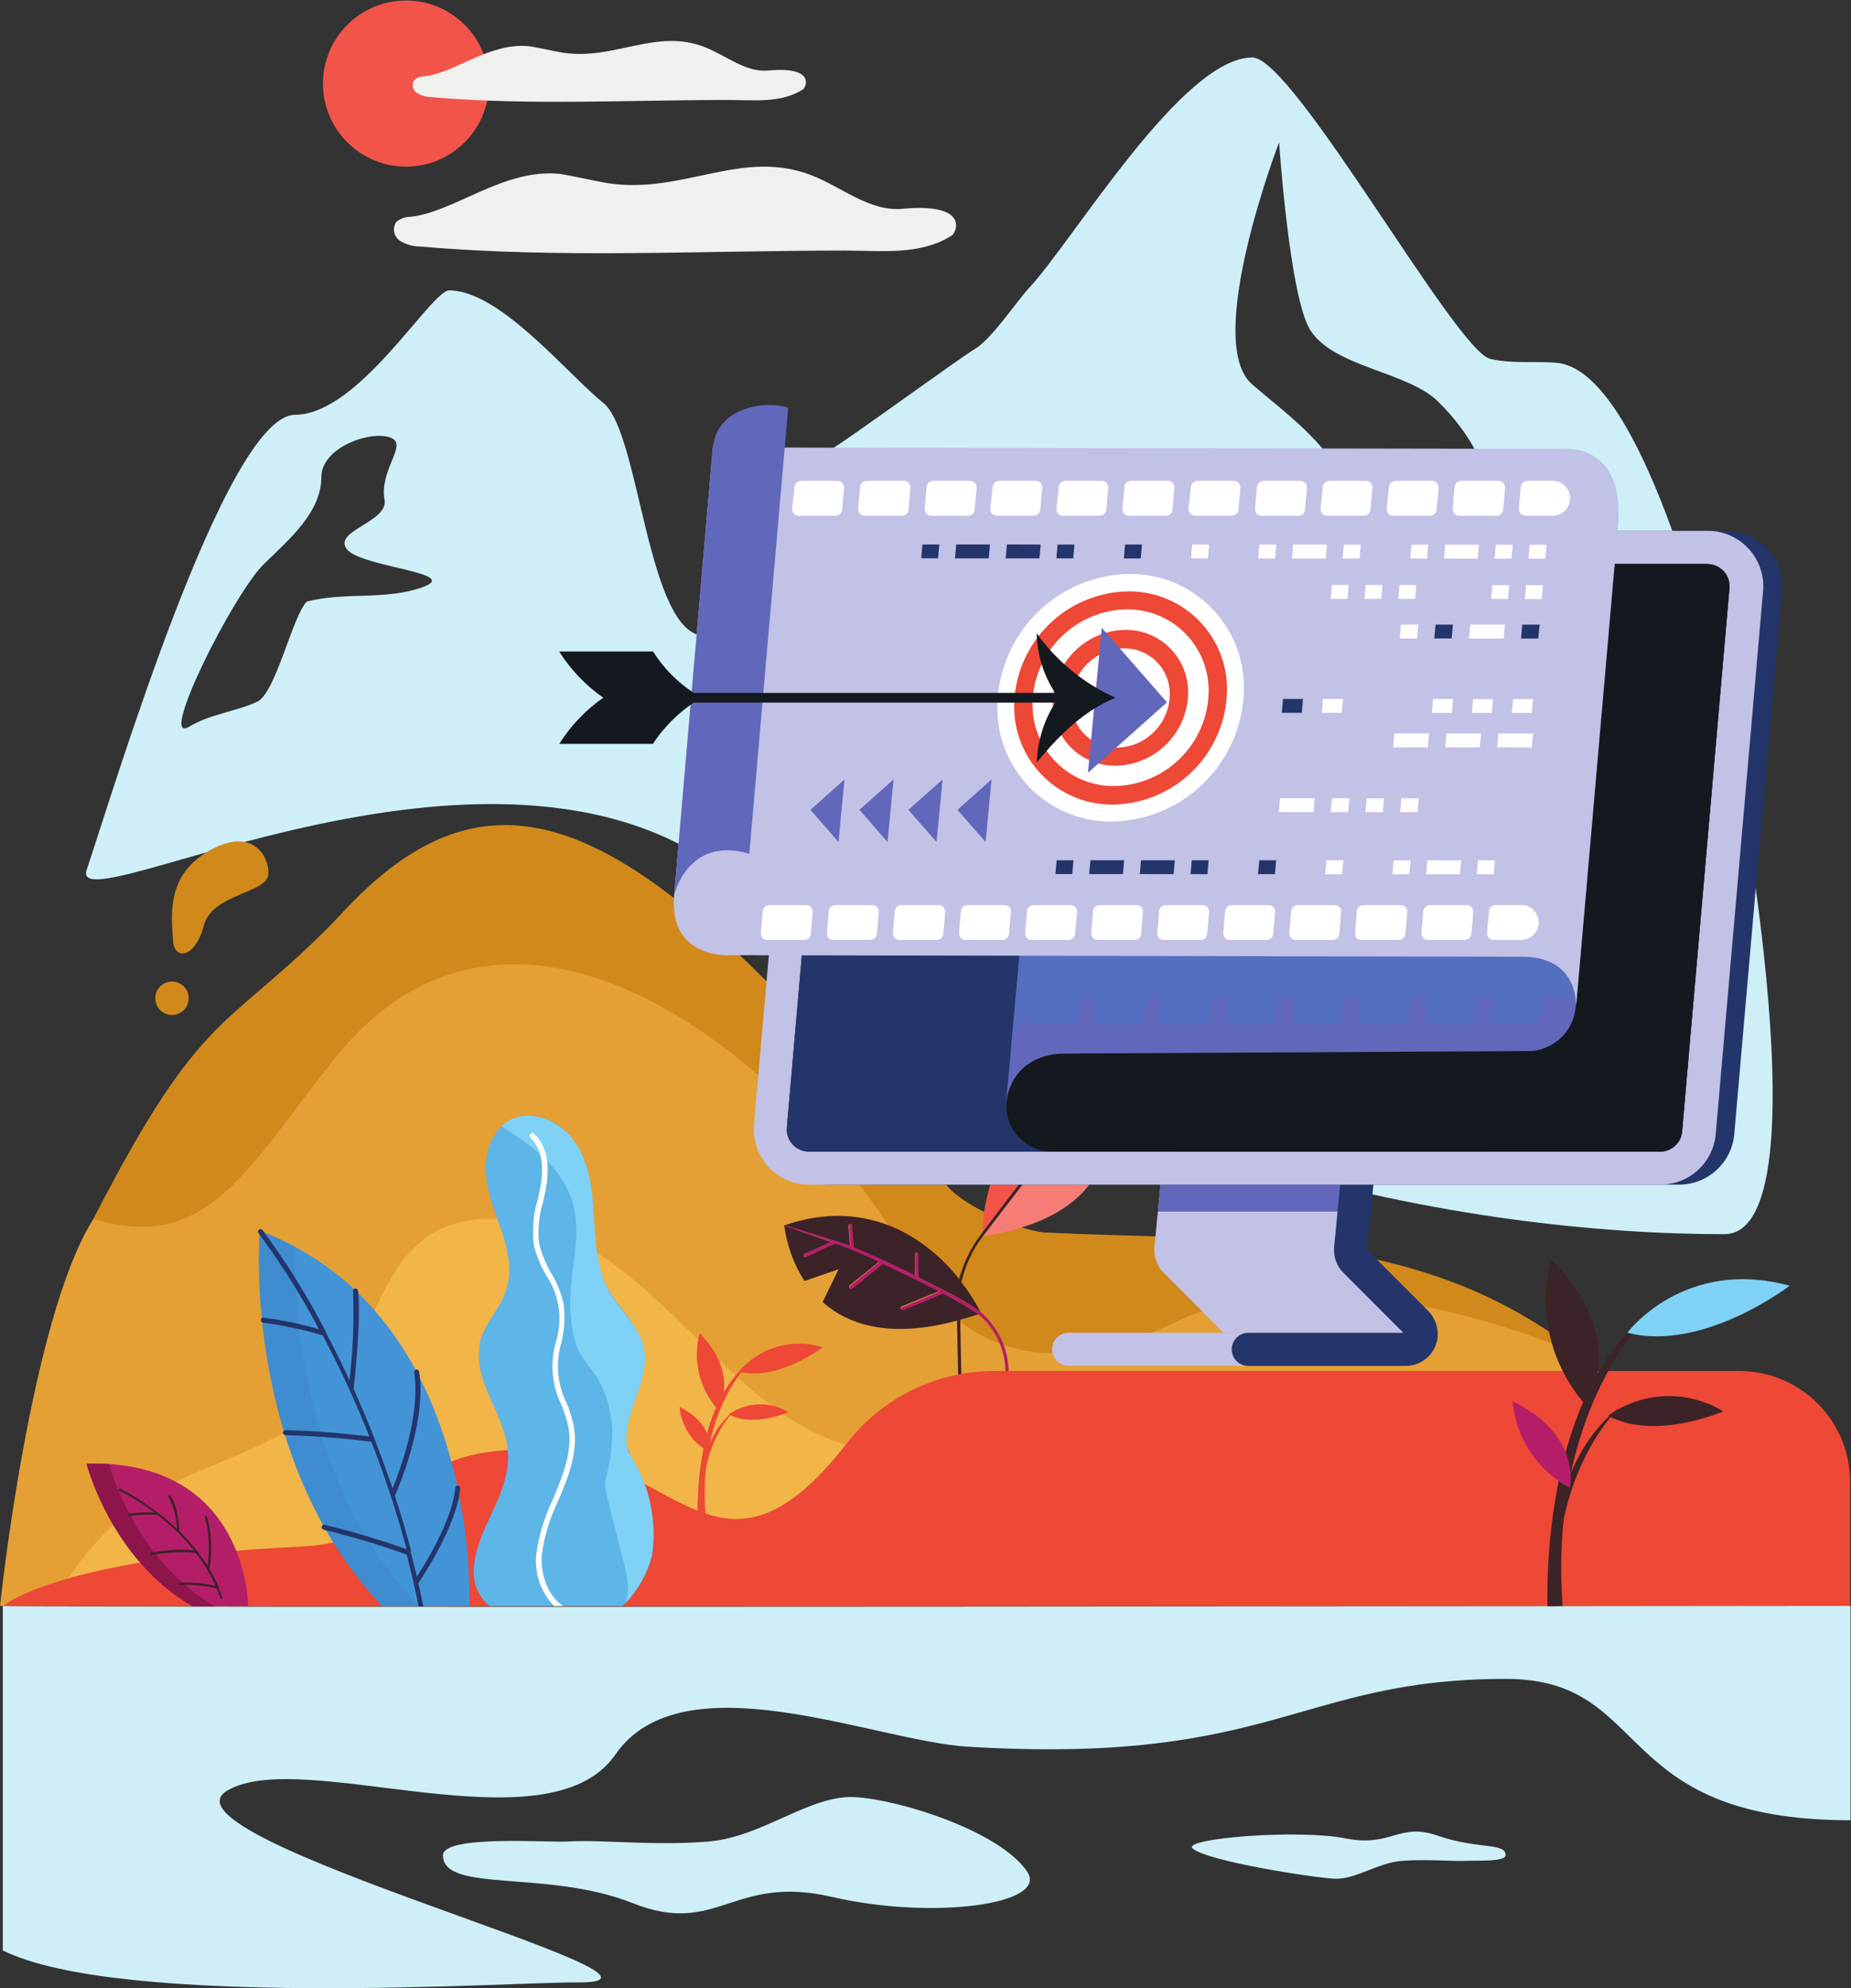 <?xml version="1.0" encoding="UTF-8" standalone="no"?>
<svg
   xmlns:dc="http://purl.org/dc/elements/1.1/"
   xmlns:cc="http://creativecommons.org/ns#"
   xmlns:rdf="http://www.w3.org/1999/02/22-rdf-syntax-ns#"
   xmlns:svg="http://www.w3.org/2000/svg"
   xmlns="http://www.w3.org/2000/svg"
   viewBox="0 0 267.187 286.88"
   height="286.88"
   width="267.187"
   xml:space="preserve"
   id="svg2"
   version="1.1"><rect x="0" y="0" width="267.187" height="286.88" fill="#333333" stroke="none"/><defs
     id="defs6" /><g
     transform="matrix(1.333,0,0,-1.333,0,286.88)"
     id="g10"><g
       transform="scale(0.1)"
       id="g12"><path
         id="path14"
         style="fill:#ceeff8;fill-opacity:1;fill-rule:nonzero;stroke:none"
         d="m 1570,1489.6 c -21.2,-20 -52.6,-11.59 -72.5,8.9 -34.6,35.7 -22.1,86.61 -41.4,130.7 -19.3,44.1 -65.2,76.8 -100,106.71 -54,46.09 29,262.2 29,262.2 0,0 11.3,-168.31 33.9,-203.51 25.7,-40 104.9,-44.69 137.9,-76.8 71.3,-69.59 83.1,-161.29 13.1,-228.2 z m -512.9,-4.49 c -44.4,9.29 -20,-20 -64.799,-23.41 -40,-3.4 -113.903,-15.59 -4.504,77.41 12.004,10 -30,18.5 -30,33.5 0,131.09 91.503,16.4 113.103,12.69 57.7,-10 110.9,-34.39 168.8,-43.6 70.3,-11.19 -130.4,-67.69 -182.6,-56.59 z m -599.104,31.59 c -40,-14.7 -84.695,-4.9 -125.793,-15.79 -15.504,-15.3 -33.605,-99.3 -53.902,-108.5 -24,-10.8 -51,-13.3 -73.5,-26.9 -34.801,-21.01 48.398,144.6 81,176.1 28.703,27.89 62.195,56.5 62.195,94.3 0,33.39 58.504,52.3 77.402,41.3 14.204,-8.3 -14.597,-35 -8.996,-66.01 4.399,-24.1 -56.004,-33.59 -40.906,-53.4 15.106,-19.79 125.106,-25.5 82.5,-41.1 z M 1685,1759.5 c -23.8,1.91 -48.3,-1.29 -71.4,4.2 -37.5,9.1 -212.9,326.21 -257.4,326.21 -76.3,0 -193.8,-198.11 -242.3,-250 -13.5,-14.61 -40,-54.61 -57.9,-65.31 -17.9,-10.69 -140.801,-100.59 -157.801,-110 -103.898,-60 -91.301,-200.79 -134.699,-200.79 -62.898,0 -70,219.49 -110,251.99 -40,32.5 -112.402,122 -167,122 -20,0 -97.398,-134.69 -167.398,-134.69 -75.602,-1.5 -198.606,-414.2 -225.2,-492.4 -22.102,-64.8 457.5,201.99 707.5,-16.8 344.798,-302 792.698,-377.711 1065.798,-377.711 113.6,0 9.1,543.301 -5,594.101 -21.6,77.6 -90.6,342.6 -177.2,349.2" /><path
         id="path16"
         style="fill:#e4a034;fill-opacity:1;fill-rule:nonzero;stroke:none"
         d="m 1677.7,710.398 c -165.7,109.114 -354,97.204 -545.1,107.411 -27.3,1.492 -54.6,3.492 -81.9,6.601 -199.001,188.3 -447.704,577.2 -686.399,332.69 C 244.902,1023.8 201.602,990.898 101.199,832.809 32.797,725.102 0,413.699 0,413.699 h 1885.4 c 0,0 -88.8,177.012 -135.7,233.102 -20.97,24.398 -45.2,45.808 -72,63.597" /><path
         id="path18"
         style="fill:#f1b548;fill-opacity:1;fill-rule:nonzero;stroke:none"
         d="m 1756.4,499.41 c -21.6,10.59 -42.6,20 -60,26.301 -133.96,51.238 -271.53,45.769 -411.03,40.301 -98.14,-3.864 -197.22,-7.711 -296.671,8.187 -19.754,2.551 -39.347,6.18 -58.699,10.903 C 782.098,613 699.301,832.809 530.801,832.809 c -137.403,0 -116.602,-166.008 -203.903,-220 -110,-68.11 -180,-46.61 -272.699,-199.008 H 1885.4 c 0,0 -28.9,23.508 -66.7,50 -19.86,13.39 -40.68,25.289 -62.3,35.609" /><path
         id="path20"
         style="fill:#d1891b;fill-opacity:1;fill-rule:nonzero;stroke:none"
         d="M 1025.8,868.398 C 702.5,1264.01 543.301,1357 364.301,1157.1 244.902,1034.91 220,1064.4 101.199,832.809 c 125.5,-38.797 169,59.5 258.602,170.001 189,244.29 491.898,20 631.097,-223.798 20.002,-33.301 92.902,-149.41 285.802,-56.301 130.6,63 329.3,8.187 433.3,-37 -165.4,135.988 -381.6,123.488 -576.5,132 -27.9,1.801 -89.2,28 -107.7,50.687" /><path
         id="path22"
         style="fill:#d1891b;fill-opacity:1;fill-rule:nonzero;stroke:none"
         d="m 224.801,1230.3 c -45.403,-27 -39,-70.5 -37.399,-96.29 1.399,-22.31 24.496,-18.5 33.297,16.3 8.805,34.8 70,34.6 70,56.59 0,22.01 -20.699,50.31 -65.898,23.4" /><path
         id="path24"
         style="fill:#d1891b;fill-opacity:1;fill-rule:nonzero;stroke:none"
         d="m 178.301,1087.81 c -8.985,-4.39 -12.703,-15.23 -8.321,-24.21 4.391,-8.99 15.231,-12.71 24.208,-8.32 8.988,4.39 12.707,15.23 8.324,24.21 l -0.012,0.02 c -4.395,8.96 -15.227,12.68 -24.199,8.3" /><path
         id="path26"
         style="fill:#f57d76;fill-opacity:1;fill-rule:nonzero;stroke:none"
         d="m 1068.7,819.41 -4.1,-5.398 c 82,12.789 115.9,46.789 128.5,80 l -46.1,-3.91 52,30 c 1.64,18.488 -0.71,37.109 -6.9,54.597 -54.2,-40.597 -117.8,-148 -123.4,-155.289" /><path
         id="path28"
         style="fill:#3b2327;fill-opacity:1;fill-rule:nonzero;stroke:none"
         d="m 1036.4,722.809 c 0,-12.411 0.7,-32.411 1.3,-65.098 h 3.4 c 0,0 -0.8,40.988 -1.3,65.988 l -3.4,-0.89" /><path
         id="path30"
         style="fill:#f2544a;fill-opacity:1;fill-rule:nonzero;stroke:none"
         d="m 1063.8,818 c 0.9,1.102 108,136.512 128.3,156.91 C 1074.3,956.699 1064.1,841.602 1063.8,818" /><path
         id="path32"
         style="fill:#3b2327;fill-opacity:1;fill-rule:nonzero;stroke:none"
         d="m 1063.8,818 c -11.8,-14.949 -20.37,-32.18 -25.2,-50.59 0.9,-1 1.7,-2.101 2.5,-3.109 4.13,18.168 12.15,35.23 23.5,50 1.3,1.808 116.1,151.097 115.9,151.008 C 1167.4,955.711 1064.7,819.102 1063.8,818" /><path
         id="path34"
         style="fill:#3b2327;fill-opacity:1;fill-rule:nonzero;stroke:none"
         d="m 1038.6,767.809 c -31.4,39.293 -95.702,90.589 -190.002,57.691 3.101,-0.988 66.5,-20 71.898,-22.289 l -1.695,22.398 1.387,1.789 0.21,0.012 c 0.907,0.051 1.696,-0.609 1.805,-1.512 l 1.899,-24.199 c 10,-4.199 20,-8.699 31.195,-13.59 l 1.203,-0.609 8.004,-3.699 c 8.797,-4.102 17.598,-8.301 26.297,-12.602 v 23.5 c 0.004,0.949 0.765,1.699 1.711,1.699 0.929,-0.007 1.683,-0.757 1.687,-1.699 v -25.097 c 10.001,-5 20.001,-10 30.001,-15.293 l 2.9,-1.5 c 12.17,-5.977 23.81,-12.969 34.8,-20.899 -5.98,11.399 -12.97,22.238 -20.9,32.399 l -2.4,3.5" /><path
         id="path36"
         style="fill:#3b2327;fill-opacity:1;fill-rule:nonzero;stroke:none"
         d="m 977.402,734.512 h -0.703 l -1.601,0.988 c -0.289,0.91 0.136,1.898 1,2.309 l 40.802,16.793 c -17.396,9.007 -58.599,28.609 -61.201,30 l -33.695,-27.293 h -1.106 l -1.296,0.589 v 2.411 l 32.5,26.293 c -10,4.699 -20,9.007 -30,13.097 -6.004,2.5 -12.004,4.813 -17.801,6.903 l -31.504,-15 h -0.695 c -0.926,-0.172 -1.813,0.429 -1.989,1.359 l 1.188,1.949 L 900,807.602 849.199,825.5 c 2.852,-21.352 10.321,-41.82 21.899,-60 l 37.004,12.711 -17.301,-35.5 c 27.398,-24.313 72.301,-40 145.799,-20 l 3.4,0.898 c 6.3,1.789 12.9,3.801 20,6.09 -12.45,8.231 -25.33,15.77 -38.6,22.61 l -43.998,-17.797" /><path
         id="path38"
         style="fill:#b41e69;fill-opacity:1;fill-rule:nonzero;stroke:none"
         d="m 1062.3,731.602 c -10.99,7.929 -22.63,14.929 -34.8,20.898 l -2.9,1.512 c -10,5.187 -20,10 -29.998,15.289 v 25.109 c -0.008,0.93 -0.77,1.692 -1.711,1.692 -0.934,0 -1.684,-0.762 -1.692,-1.692 v -22.808 c -8.699,4.296 -17.5,8.5 -26.297,12.597 l -8.004,3.699 -1.199,0.614 c -10.898,4.886 -21.097,9.386 -31.195,13.59 l -1.906,24.199 c -0.102,0.898 -0.895,1.558 -1.797,1.508 l -1.613,-1.598 0.011,-0.199 1.699,-22.403 C 915.496,805.801 849.301,826.801 849,825.898 848.699,825 885.398,813.109 899.801,808 l -28.5,-13.191 -1.145,-2.118 1.946,-1.179 h 0.695 l 31.601,14.597 c 5.801,-2.097 11.801,-4.41 17.805,-6.91 10,-4.097 20,-8.398 30,-13.09 L 920,759.602 v -2.403 l 1.301,-0.597 h 1.101 l 33.696,27.308 c 2.601,-1.199 43.804,-20.801 61.202,-30 l -40.8,-16.808 c -0.863,-0.403 -1.289,-1.383 -1.004,-2.293 l 1.606,-1.008 h 0.695 l 43.403,17.898 c 13.26,-6.82 26.15,-14.367 38.6,-22.597 3.71,-2.93 7.06,-6.293 10,-10 13.18,-15.852 19.93,-36.102 18.9,-56.692 v -5.609 h 3.5 v 5.609 c 0.98,21.481 -6.16,42.531 -20,59 -2.87,3.781 -6.2,7.211 -9.9,10.192" /><path
         id="path40"
         style="fill:#ee4836;fill-opacity:1;fill-rule:nonzero;stroke:none"
         d="m 1883.8,668.109 h -807 c -62.6,-0.05 -121.659,-29.019 -159.999,-78.507 -140,-180 -189.301,-6.391 -343.403,-6.391 C 405.098,583.211 464.902,484.699 325.297,478 61.898,465.398 3.398,413.699 3.398,413.699 H 2003.4 v 134.813 c -0.22,65.957 -53.63,119.367 -119.6,119.597" /><path
         id="path42"
         style="fill:#c2c1e6;fill-opacity:1;fill-rule:nonzero;stroke:none"
         d="m 1139.3,691.602 c 0,-9.883 8.01,-17.903 17.9,-17.903 H 1360 v 35.813 h -202.8 c -9.89,0 -17.9,-8.024 -17.9,-17.91" /><path
         id="path44"
         style="fill:#c2c1e6;fill-opacity:1;fill-rule:nonzero;stroke:none"
         d="m 1461,870.398 h -204.3 l -6.6,-68.089 c -0.96,-10.321 2.7,-20.547 10,-27.899 l 64.9,-65 h 198.1 l -64.7,77.899 2.6,83.089" /><path
         id="path46"
         style="fill:#6168bb;fill-opacity:1;fill-rule:nonzero;stroke:none"
         d="m 1253.8,840.609 h 206.3 l 0.9,29.789 h -204.3 l -2.9,-29.789" /><path
         id="path48"
         style="fill:#24356c;fill-opacity:1;fill-rule:nonzero;stroke:none"
         d="m 1480,799.699 7.3,70.699 h -36 l -6.6,-68.089 c -0.96,-10.321 2.7,-20.547 10,-27.899 l 65,-65 h -168 c -9.88,0 -17.9,-8.019 -17.9,-17.898 0,-9.903 8.02,-17.903 17.9,-17.903 h 170.6 c 16.46,0.032 30.64,11.59 34,27.692 2.17,11.949 -1.77,24.168 -10.5,32.609 l -65.8,65.789" /><path
         id="path50"
         style="fill:#24356c;fill-opacity:1;fill-rule:nonzero;stroke:none"
         d="M 1869.4,1577.5 H 947.797 c -31.172,0.13 -57.246,-23.64 -60,-54.7 L 836.5,934.809 c -2.762,-33.028 21.77,-62.028 54.789,-64.797 1.734,-0.141 3.473,-0.211 5.211,-0.203 H 1818 c 31.14,-0.129 57.2,23.582 60,54.601 l 51.4,588 c 2.82,33.01 -21.67,62.06 -54.68,64.88 -1.77,0.15 -3.55,0.22 -5.32,0.21" /><path
         id="path52"
         style="fill:#c2c1e6;fill-opacity:1;fill-rule:nonzero;stroke:none"
         d="M 1848.8,1577.5 H 927.301 c -28.629,-0.14 -53.16,-20.49 -58.602,-48.59 0,-2.01 -52.297,-594.101 -52.297,-594.101 -2.765,-33.028 21.766,-62.028 54.789,-64.797 1.735,-0.141 3.473,-0.211 5.211,-0.203 H 1797.9 c 31.13,-0.129 57.2,23.582 60,54.601 l 51.3,588 c 2.82,33.01 -21.66,62.06 -54.68,64.88 -1.9,0.16 -3.81,0.23 -5.72,0.21" /><path
         id="path54"
         style="fill:#64206f;fill-opacity:1;fill-rule:nonzero;stroke:none"
         d="M 1848.9,1541.61 H 927.301 c -12.477,0.09 -22.906,-9.47 -23.903,-21.9 L 900,1485 852.102,931.602 c -0.649,-6.731 1.609,-13.422 6.199,-18.391 4.594,-4.891 10.996,-7.672 17.699,-7.711 h 921.6 c 12.48,-0.09 22.91,9.469 23.9,21.91 l 48.5,557.59 2.7,30 c 1.16,13.21 -8.61,24.85 -21.81,26.02 l -2.19,0.09 0.2,0.5" /><path
         id="path56"
         style="fill:#24356c;fill-opacity:1;fill-rule:nonzero;stroke:none"
         d="M 1848.8,1541.61 H 927.301 c -12.477,0.09 -22.906,-9.47 -23.903,-21.9 L 852.004,931.602 c -1.051,-13.321 8.894,-24.981 22.219,-26.02 L 876,905.5 h 921.6 c 12.46,-0.039 22.86,9.488 23.9,21.91 l 51.3,587.99 c 1.16,13.21 -8.6,24.85 -21.8,26.01 l -2.2,0.1 v 0.1" /><path
         id="path58"
         style="fill:#141920;fill-opacity:1;fill-rule:nonzero;stroke:none"
         d="M 1848.8,1541.61 H 1275.1 V 905.609 h 522.5 c 12.46,-0.05 22.86,9.481 23.9,21.891 l 51.3,588.01 c 1.16,13.2 -8.6,24.85 -21.8,26 l -2.2,0.1" /><path
         id="path60"
         style="fill:#141920;fill-opacity:1;fill-rule:nonzero;stroke:none"
         d="m 1090,959.199 c -2.43,-27.058 17.54,-50.961 44.6,-53.398 1.46,-0.129 2.93,-0.192 4.4,-0.192 h 471 l 10,115.191 h -525 l -5,-61.601" /><path
         id="path62"
         style="fill:#6168bb;fill-opacity:1;fill-rule:nonzero;stroke:none"
         d="m 1202,1578.7 c -41,-0.9 -58.5,-21.2 -62.9,-72.29 l -50,-551.898 c 3.4,39.289 31.3,57.088 63.8,57.188 l 502.4,2.71 c 7.62,0.01 15.12,1.82 21.9,5.29 16.2,7.86 27.16,23.58 28.9,41.5 l 45.2,517.3 h -26.8 l -522.5,0.2" /><path
         id="path64"
         style="fill:#546fbf;fill-opacity:1;fill-rule:nonzero;stroke:none"
         d="m 1162.7,1081.11 h -40 c -3.7,0.11 -6.83,-2.71 -7.1,-6.4 l -2.6,-23.11 c -0.33,-3.9 2.57,-7.34 6.47,-7.67 l 0.53,-0.02 h 40 c 3.7,-0.12 6.84,2.7 7.1,6.4 0.66,7.99 1.37,15.89 2.1,23.7 0.06,3.71 -2.79,6.83 -6.5,7.1" /><path
         id="path66"
         style="fill:#546fbf;fill-opacity:1;fill-rule:nonzero;stroke:none"
         d="m 1234.2,1081.11 h -40 c -3.68,0.06 -6.79,-2.74 -7.1,-6.4 l -2,-23.6 c -0.38,-3.85 2.42,-7.29 6.27,-7.67 l 0.73,-0.04 h 40 c 3.7,-0.12 6.84,2.72 7.1,6.41 0.73,8 1.43,15.9 2.1,23.69 0.33,3.86 -2.52,7.25 -6.37,7.58 l -0.73,0.03" /><path
         id="path68"
         style="fill:#546fbf;fill-opacity:1;fill-rule:nonzero;stroke:none"
         d="m 1305.8,1081.11 h -40.5 c -3.7,0.11 -6.83,-2.71 -7.1,-6.4 l -2.1,-23.6 c -0.33,-3.91 2.57,-7.35 6.48,-7.68 l 0.52,-0.03 h 40.5 c 3.69,-0.06 6.78,2.74 7.1,6.41 0.7,8 1.4,15.9 2,23.69 0.39,3.8 -2.38,7.18 -6.17,7.57 l -0.73,0.04" /><path
         id="path70"
         style="fill:#546fbf;fill-opacity:1;fill-rule:nonzero;stroke:none"
         d="m 1377.3,1081.11 h -40 c -3.7,0.11 -6.83,-2.71 -7.1,-6.4 l -2,-23.6 c -0.39,-3.85 2.42,-7.29 6.26,-7.67 l 0.64,-0.04 h 40 c 3.7,-0.12 6.83,2.72 7.1,6.41 0.67,8 1.36,15.9 2.1,23.69 0.33,3.86 -2.52,7.25 -6.37,7.58 l -0.63,0.03" /><path
         id="path72"
         style="fill:#546fbf;fill-opacity:1;fill-rule:nonzero;stroke:none"
         d="m 1448.8,1081.11 h -40 c -3.66,0.01 -6.74,-2.76 -7.1,-6.4 l -2,-23.6 c -0.33,-3.91 2.57,-7.35 6.47,-7.68 l 0.53,-0.03 h 40 c 3.66,-0.06 6.74,2.76 7,6.41 0.67,8 1.37,15.9 2.1,23.69 0.33,3.86 -2.52,7.25 -6.38,7.58 l -0.62,0.03" /><path
         id="path74"
         style="fill:#546fbf;fill-opacity:1;fill-rule:nonzero;stroke:none"
         d="m 1520,1081.11 h -40 c -3.7,0.11 -6.84,-2.71 -7.1,-6.4 l -2.1,-23.6 c -0.33,-3.91 2.57,-7.35 6.48,-7.68 l 0.52,-0.03 h 40 c 3.7,-0.12 6.83,2.72 7.1,6.41 0.7,8 1.4,15.9 2,23.69 0.39,3.8 -2.37,7.18 -6.17,7.57 l -0.73,0.04" /><path
         id="path76"
         style="fill:#546fbf;fill-opacity:1;fill-rule:nonzero;stroke:none"
         d="m 1591.9,1081.11 h -40.5 c -3.7,0.11 -6.83,-2.71 -7.1,-6.4 l -2,-23.6 c -0.39,-3.85 2.42,-7.29 6.26,-7.67 l 0.64,-0.04 h 40.5 c 3.7,-0.12 6.83,2.72 7.1,6.41 0.67,8 1.36,15.9 2.1,23.69 0.33,3.86 -2.52,7.25 -6.37,7.58 l -0.63,0.03" /><path
         id="path78"
         style="fill:#546fbf;fill-opacity:1;fill-rule:nonzero;stroke:none"
         d="M 1650.9,1081.6 H 1623 c -3.7,0.12 -6.84,-2.7 -7.1,-6.4 l -2.1,-23.6 c -0.33,-3.9 2.57,-7.34 6.47,-7.67 l 0.53,-0.02 h 30 c 9.78,-0.1 17.96,7.36 18.8,17.1 1.16,10.15 -6.12,19.32 -16.28,20.48 l -2.42,0.11" /><path
         id="path80"
         style="fill:#546fbf;fill-opacity:1;fill-rule:nonzero;stroke:none"
         d="m 1107.1,1151.61 v 0 l -7.1,-78.4 -5.3,-59.3 c 3.4,39.2 31.3,57.09 63.8,57.2 l 548.8,2.1 11.9,132.59 H 1112 l -4.9,-54.19" /><path
         id="path82"
         style="fill:#c2c1e6;fill-opacity:1;fill-rule:nonzero;stroke:none"
         d="M 1695.4,1666.2 771.898,1667.8 730,1183.3 c -6.301,-71.79 63.598,-65.09 63.598,-65.09 l 854.402,-1.7 c 59.1,0 59,-47.61 58.6,-55.21 0,0 34.4,393.9 45.5,521.4 7.9,88.91 -56.7,83.5 -56.7,83.5" /><path
         id="path84"
         style="fill:#ffffff;fill-opacity:1;fill-rule:nonzero;stroke:none"
         d="m 873.102,1172.41 h -40 c -3.664,0.02 -6.739,-2.76 -7.102,-6.41 l -2.098,-23.59 c -0.332,-3.91 2.563,-7.35 6.473,-7.68 l 0.523,-0.02 h 40 c 3.704,-0.02 6.79,2.81 7.098,6.49 0.703,7.9 1.402,15.9 2.004,23.71 0.332,3.79 -2.477,7.14 -6.273,7.47 l -0.625,0.03" /><path
         id="path86"
         style="fill:#ffffff;fill-opacity:1;fill-rule:nonzero;stroke:none"
         d="m 944.602,1172.41 h -40 c -3.664,0.02 -6.743,-2.76 -7.102,-6.41 l -2.004,-23.59 c -0.437,-3.79 2.274,-7.22 6.059,-7.66 l 0.847,-0.04 h 40 c 3.696,-0.02 6.786,2.81 7.102,6.49 l 2.098,23.71 c 0.273,3.85 -2.625,7.2 -6.485,7.48 l -0.515,0.02" /><path
         id="path88"
         style="fill:#ffffff;fill-opacity:1;fill-rule:nonzero;stroke:none"
         d="m 1016.1,1172.41 h -40.002 c -3.66,0.02 -6.739,-2.76 -7.098,-6.41 l -2.102,-23.59 c -0.382,-3.85 2.418,-7.28 6.266,-7.67 l 0.738,-0.03 h 40.498 c 3.68,0.03 6.74,2.83 7.1,6.49 0.6,7.9 1.3,15.9 2,23.71 0.34,3.79 -2.46,7.14 -6.25,7.48 l -1.15,0.02" /><path
         id="path90"
         style="fill:#ffffff;fill-opacity:1;fill-rule:nonzero;stroke:none"
         d="m 1087.7,1172.41 h -40 c -3.67,0.02 -6.74,-2.76 -7.1,-6.41 l -2.1,-23.59 c -0.34,-3.91 2.56,-7.35 6.47,-7.68 l 0.53,-0.02 h 40 c 3.7,-0.02 6.79,2.81 7.1,6.49 l 2.1,23.71 c 0.28,3.85 -2.63,7.2 -6.48,7.48 l -0.52,0.02" /><path
         id="path92"
         style="fill:#ffffff;fill-opacity:1;fill-rule:nonzero;stroke:none"
         d="m 1159.2,1172.41 h -40 c -3.64,-0.03 -6.69,-2.78 -7.1,-6.41 l -2,-23.59 c -0.38,-3.85 2.42,-7.28 6.27,-7.67 l 0.73,-0.03 h 40 c 3.7,-0.02 6.79,2.81 7.1,6.49 0.7,7.9 1.4,15.9 2.1,23.71 0.27,3.85 -2.63,7.2 -6.49,7.48 l -0.61,0.02" /><path
         id="path94"
         style="fill:#ffffff;fill-opacity:1;fill-rule:nonzero;stroke:none"
         d="m 1230.8,1172.41 h -40 c -3.66,0.02 -6.74,-2.76 -7.1,-6.41 l -2.1,-23.59 c -0.33,-3.91 2.57,-7.35 6.48,-7.68 l 0.52,-0.02 h 40 c 3.68,0.03 6.74,2.83 7.1,6.49 0.7,7.9 1.4,15.9 2,23.71 0.33,3.79 -2.48,7.14 -6.27,7.47 l -0.63,0.03" /><path
         id="path96"
         style="fill:#ffffff;fill-opacity:1;fill-rule:nonzero;stroke:none"
         d="m 1302.3,1172.41 h -40 c -3.67,0.02 -6.74,-2.76 -7.1,-6.41 l -2,-23.59 c -0.45,-3.79 2.27,-7.22 6.06,-7.66 l 0.84,-0.04 h 40 c 3.7,-0.02 6.78,2.81 7.1,6.49 l 2.1,23.71 c 0.28,3.85 -2.63,7.2 -6.48,7.48 l -0.52,0.02" /><path
         id="path98"
         style="fill:#ffffff;fill-opacity:1;fill-rule:nonzero;stroke:none"
         d="m 1373.8,1172.41 h -40 c -3.64,-0.03 -6.69,-2.78 -7.1,-6.41 l -2,-23.59 c -0.38,-3.85 2.42,-7.28 6.27,-7.67 l 0.73,-0.03 h 40 c 3.66,0.03 6.69,2.85 7,6.49 0.7,7.9 1.4,15.9 2.1,23.71 0.27,3.85 -2.63,7.2 -6.48,7.48 l -0.52,0.02" /><path
         id="path100"
         style="fill:#ffffff;fill-opacity:1;fill-rule:nonzero;stroke:none"
         d="m 1445.4,1172.41 h -40 c -3.66,0.02 -6.74,-2.76 -7.1,-6.41 l -2.1,-23.59 c -0.33,-3.91 2.57,-7.35 6.48,-7.68 l 0.52,-0.02 h 40 c 3.69,-0.02 6.79,2.81 7.1,6.49 0.7,7.9 1.4,15.9 2,23.71 0.33,3.79 -2.48,7.14 -6.27,7.47 l -0.63,0.03" /><path
         id="path102"
         style="fill:#ffffff;fill-opacity:1;fill-rule:nonzero;stroke:none"
         d="m 1516.9,1172.41 h -40.5 c -3.67,0.02 -6.74,-2.76 -7.1,-6.41 l -2,-23.59 c -0.44,-3.79 2.27,-7.22 6.05,-7.66 l 0.85,-0.04 h 40.5 c 3.7,-0.02 6.78,2.81 7.1,6.49 0.7,7.9 1.4,15.9 2.1,23.71 0.28,3.85 -2.63,7.2 -6.48,7.48 l -0.52,0.02" /><path
         id="path104"
         style="fill:#ffffff;fill-opacity:1;fill-rule:nonzero;stroke:none"
         d="m 1588.4,1172.41 h -40 c -3.66,0.02 -6.74,-2.76 -7.1,-6.41 l -2.1,-23.59 c -0.39,-3.85 2.42,-7.28 6.27,-7.67 l 0.73,-0.03 h 40 c 3.68,0.03 6.74,2.83 7.1,6.49 0.7,7.9 1.3,15.9 2,23.71 0.33,3.79 -2.48,7.14 -6.28,7.47 l -0.62,0.03" /><path
         id="path106"
         style="fill:#ffffff;fill-opacity:1;fill-rule:nonzero;stroke:none"
         d="m 1647.4,1172.5 h -27.9 c -3.66,0.02 -6.74,-2.75 -7.1,-6.39 l -2.1,-23.61 c -0.33,-3.9 2.57,-7.34 6.48,-7.67 l 0.52,-0.03 h 30 c 9.75,-0.04 17.91,7.39 18.8,17.1 1.05,10.28 -6.43,19.46 -16.71,20.51 l -1.99,0.09" /><path
         id="path108"
         style="fill:#ffffff;fill-opacity:1;fill-rule:nonzero;stroke:none"
         d="m 1706.2,1061.6 v -1.39 c 0,0 -0.1,0.19 0,1.39" /><path
         id="path110"
         style="fill:#6168bb;fill-opacity:1;fill-rule:nonzero;stroke:none"
         d="M 771.699,1666.11 730,1183.11 c 0,0 14.504,64.69 81.402,44.79 l 42.098,482.5 c -12.5,6.9 -77.199,7.71 -81.801,-44.29" /><path
         id="path112"
         style="fill:#6168bb;fill-opacity:1;fill-rule:nonzero;stroke:none"
         d="m 1067.3,1240.71 6.4,67.7 -36.9,-32.9 z" /><path
         id="path114"
         style="fill:#6168bb;fill-opacity:1;fill-rule:nonzero;stroke:none"
         d="m 1014.2,1240.71 6.5,67.7 -37.001,-32.9 z" /><path
         id="path116"
         style="fill:#6168bb;fill-opacity:1;fill-rule:nonzero;stroke:none"
         d="m 961.098,1240.71 6.5,67.7 -36.899,-32.9 z" /><path
         id="path118"
         style="fill:#6168bb;fill-opacity:1;fill-rule:nonzero;stroke:none"
         d="m 907.996,1240.71 6.508,67.7 -36.906,-32.9 z" /><path
         id="path120"
         style="fill:#ffffff;fill-opacity:1;fill-rule:nonzero;stroke:none"
         d="m 1563.6,1547.5 36.6,-0.09 1.3,15.09 H 1565 l -1.4,-15" /><path
         id="path122"
         style="fill:#ffffff;fill-opacity:1;fill-rule:nonzero;stroke:none"
         d="m 1618.5,1547.41 h 18.3 l 1.3,15.09 h -18.3 l -1.3,-15.09" /><path
         id="path124"
         style="fill:#ffffff;fill-opacity:1;fill-rule:nonzero;stroke:none"
         d="m 1527.1,1547.5 h 18.2 l 1.4,15 h -18.3 l -1.3,-15" /><path
         id="path126"
         style="fill:#ffffff;fill-opacity:1;fill-rule:nonzero;stroke:none"
         d="m 1655.1,1547.41 h 18.3 l 1.3,15 h -18.3 l -1.3,-15" /><path
         id="path128"
         style="fill:#ffffff;fill-opacity:1;fill-rule:nonzero;stroke:none"
         d="m 1590.8,1461 37.5,-0.09 1.3,15.09 h -37.5 l -1.3,-15" /><path
         id="path130"
         style="fill:#24356c;fill-opacity:1;fill-rule:nonzero;stroke:none"
         d="m 1553.2,1461 h 18.8 l 1.3,15 h -18.8 l -1.3,-15" /><path
         id="path132"
         style="fill:#24356c;fill-opacity:1;fill-rule:nonzero;stroke:none"
         d="m 1647.1,1460.91 h 18.7 l 1.4,15.09 h -18.8 l -1.3,-15.09" /><path
         id="path134"
         style="fill:#ffffff;fill-opacity:1;fill-rule:nonzero;stroke:none"
         d="m 1515.7,1461 h 18.7 l 1.4,15 H 1517 l -1.3,-15" /><path
         id="path136"
         style="fill:#ffffff;fill-opacity:1;fill-rule:nonzero;stroke:none"
         d="m 1384.8,1273.01 h 37.6 l 1.3,15.1 h -37.6 l -1.3,-15.1" /><path
         id="path138"
         style="fill:#ffffff;fill-opacity:1;fill-rule:nonzero;stroke:none"
         d="m 1478.7,1273.01 h 18.7 l 1.4,15 H 1480 l -1.3,-15" /><path
         id="path140"
         style="fill:#ffffff;fill-opacity:1;fill-rule:nonzero;stroke:none"
         d="m 1516.2,1273.01 h 18.8 l 1.3,15 h -18.8 l -1.3,-15" /><path
         id="path142"
         style="fill:#ffffff;fill-opacity:1;fill-rule:nonzero;stroke:none"
         d="m 1441.1,1273.01 h 18.8 l 1.3,15 -18.8,0.1 -1.3,-15.1" /><path
         id="path144"
         style="fill:#ffffff;fill-opacity:1;fill-rule:nonzero;stroke:none"
         d="m 1399,1547.5 h 36.6 l 1.3,15.11 h -36.6 l -1.3,-15.11" /><path
         id="path146"
         style="fill:#ffffff;fill-opacity:1;fill-rule:nonzero;stroke:none"
         d="m 1362.5,1547.61 18.2,-0.11 1.4,15.11 h -18.3 l -1.3,-15" /><path
         id="path148"
         style="fill:#ffffff;fill-opacity:1;fill-rule:nonzero;stroke:none"
         d="m 1453.9,1547.5 h 18.3 l 1.3,15 h -18.3 l -1.3,-15" /><path
         id="path150"
         style="fill:#ffffff;fill-opacity:1;fill-rule:nonzero;stroke:none"
         d="m 1621.3,1343.11 37.5,-0.1 1.3,15.1 h -37.5 l -1.3,-15" /><path
         id="path152"
         style="fill:#ffffff;fill-opacity:1;fill-rule:nonzero;stroke:none"
         d="m 1565,1343.11 h 37.5 l 1.3,15 h -37.5 l -1.3,-15" /><path
         id="path154"
         style="fill:#ffffff;fill-opacity:1;fill-rule:nonzero;stroke:none"
         d="m 1508.7,1343.11 h 37.5 l 1.3,15.1 H 1510 l -1.3,-15.1" /><path
         id="path156"
         style="fill:#24356c;fill-opacity:1;fill-rule:nonzero;stroke:none"
         d="m 1089,1547.7 h 36.6 l 1.3,15 -36.6,0.1 -1.3,-15.1" /><path
         id="path158"
         style="fill:#24356c;fill-opacity:1;fill-rule:nonzero;stroke:none"
         d="m 1034.1,1547.7 h 36.6 l 1.3,15.1 h -36.5 l -1.4,-15.1" /><path
         id="path160"
         style="fill:#24356c;fill-opacity:1;fill-rule:nonzero;stroke:none"
         d="m 997.598,1547.8 h 18.202 l 1.4,15 h -18.298 l -1.304,-15" /><path
         id="path162"
         style="fill:#24356c;fill-opacity:1;fill-rule:nonzero;stroke:none"
         d="m 1143.9,1547.7 h 18.3 l 1.3,15 h -18.3 l -1.3,-15" /><path
         id="path164"
         style="fill:#ffffff;fill-opacity:1;fill-rule:nonzero;stroke:none"
         d="m 1614.7,1503.81 h 18.3 l 1.3,15 H 1616 l -1.3,-15" /><path
         id="path166"
         style="fill:#ffffff;fill-opacity:1;fill-rule:nonzero;stroke:none"
         d="m 1651.3,1503.7 h 18.3 l 1.3,15.11 h -18.3 l -1.3,-15.11" /><path
         id="path168"
         style="fill:#ffffff;fill-opacity:1;fill-rule:nonzero;stroke:none"
         d="m 1477.5,1503.91 h 18.3 l 1.3,15 h -18.3 l -1.3,-15" /><path
         id="path170"
         style="fill:#ffffff;fill-opacity:1;fill-rule:nonzero;stroke:none"
         d="m 1441,1503.91 h 18.2 l 1.4,15 h -18.3 l -1.3,-15" /><path
         id="path172"
         style="fill:#ffffff;fill-opacity:1;fill-rule:nonzero;stroke:none"
         d="m 1514.1,1503.91 18.3,-0.1 1.3,15.1 h -18.3 l -1.3,-15" /><path
         id="path174"
         style="fill:#ffffff;fill-opacity:1;fill-rule:nonzero;stroke:none"
         d="m 1431.4,1380.51 h 21.6 l 1.3,15 h -21.6 l -1.3,-15" /><path
         id="path176"
         style="fill:#24356c;fill-opacity:1;fill-rule:nonzero;stroke:none"
         d="m 1388,1380.51 h 21.7 l 1.3,15.1 h -21.6 l -1.4,-15.1" /><path
         id="path178"
         style="fill:#ffffff;fill-opacity:1;fill-rule:nonzero;stroke:none"
         d="m 1593.8,1380.4 h 21.7 l 1.3,15 h -21.7 l -1.3,-15" /><path
         id="path180"
         style="fill:#ffffff;fill-opacity:1;fill-rule:nonzero;stroke:none"
         d="m 1637.1,1380.4 h 21.7 l 1.3,15 h -21.6 l -1.4,-15" /><path
         id="path182"
         style="fill:#ffffff;fill-opacity:1;fill-rule:nonzero;stroke:none"
         d="m 1550.5,1380.4 h 21.7 l 1.3,15.11 h -21.7 l -1.3,-15.11" /><path
         id="path184"
         style="fill:#ffffff;fill-opacity:1;fill-rule:nonzero;stroke:none"
         d="m 1289.7,1547.61 h 18.3 l 1.4,15 H 1291 l -1.3,-15" /><path
         id="path186"
         style="fill:#24356c;fill-opacity:1;fill-rule:nonzero;stroke:none"
         d="m 1217,1547.61 h 18.3 l 1.3,15.09 h -18.3 l -1.3,-15.09" /><path
         id="path188"
         style="fill:#ffffff;fill-opacity:1;fill-rule:nonzero;stroke:none"
         d="m 1544.4,1205.8 h 36.5 l 1.3,15 h -36.6 l -1.2,-15" /><path
         id="path190"
         style="fill:#ffffff;fill-opacity:1;fill-rule:nonzero;stroke:none"
         d="m 1507.8,1205.8 h 18.2 l 1.4,15 h -18.3 l -1.3,-15" /><path
         id="path192"
         style="fill:#ffffff;fill-opacity:1;fill-rule:nonzero;stroke:none"
         d="m 1599.2,1205.8 18.3,-0.09 1.3,15.09 h -18.3 l -1.3,-15" /><path
         id="path194"
         style="fill:#24356c;fill-opacity:1;fill-rule:nonzero;stroke:none"
         d="m 1234.3,1206 36.6,-0.09 1.3,15.09 h -36.6 l -1.3,-15" /><path
         id="path196"
         style="fill:#24356c;fill-opacity:1;fill-rule:nonzero;stroke:none"
         d="m 1179.4,1206 h 36.6 l 1.3,15 h -36.5 l -1.4,-15" /><path
         id="path198"
         style="fill:#24356c;fill-opacity:1;fill-rule:nonzero;stroke:none"
         d="m 1142.9,1206 h 18.2 l 1.4,15 h -18.3 l -1.3,-15" /><path
         id="path200"
         style="fill:#24356c;fill-opacity:1;fill-rule:nonzero;stroke:none"
         d="m 1289.2,1205.91 h 18.3 l 1.3,15.09 h -18.3 l -1.3,-15.09" /><path
         id="path202"
         style="fill:#ffffff;fill-opacity:1;fill-rule:nonzero;stroke:none"
         d="m 1435,1205.8 h 18.3 l 1.4,15.11 h -18.3 l -1.4,-15.11" /><path
         id="path204"
         style="fill:#24356c;fill-opacity:1;fill-rule:nonzero;stroke:none"
         d="m 1362.3,1205.91 h 18.3 l 1.3,15 h -18.2 l -1.4,-15" /><path
         id="path206"
         style="fill:#ffffff;fill-opacity:1;fill-rule:nonzero;stroke:none"
         d="m 907.402,1631.61 h -40 c -3.664,-0.04 -6.695,-2.86 -7.004,-6.5 l -2.601,-23.5 c -0.324,-3.91 2.57,-7.35 6.476,-7.68 l 0.528,-0.02 h 40 c 3.695,-0.02 6.785,2.81 7.097,6.49 l 2.102,23.61 c 0.285,3.9 -2.652,7.31 -6.562,7.59 l -0.036,0.01" /><path
         id="path208"
         style="fill:#ffffff;fill-opacity:1;fill-rule:nonzero;stroke:none"
         d="m 979,1631.61 h -40.5 c -3.699,0.01 -6.785,-2.82 -7.098,-6.5 l -2.101,-23.5 c -0.278,-3.97 2.711,-7.41 6.679,-7.69 l 0.321,-0.01 h 40.5 c 3.695,-0.02 6.789,2.81 7.101,6.49 0.7,7.9 1.395,15.8 1.996,23.61 0.332,3.85 -2.519,7.24 -6.371,7.57 l -0.527,0.03" /><path
         id="path210"
         style="fill:#ffffff;fill-opacity:1;fill-rule:nonzero;stroke:none"
         d="m 1050.5,1631.61 h -40 c -3.68,-0.04 -6.74,-2.84 -7.1,-6.5 l -2,-23.6 c -0.38,-3.85 2.42,-7.28 6.27,-7.67 l 0.63,-0.03 h 40 c 3.7,-0.02 6.79,2.81 7.1,6.49 l 2.1,23.61 c 0.33,3.9 -2.57,7.34 -6.47,7.67 l -0.53,0.03" /><path
         id="path212"
         style="fill:#ffffff;fill-opacity:1;fill-rule:nonzero;stroke:none"
         d="m 1122,1631.61 h -40 c -3.7,0.01 -6.79,-2.82 -7.1,-6.5 l -2.5,-23.5 c -0.28,-3.97 2.72,-7.41 6.68,-7.69 l 0.32,-0.01 h 40 c 3.68,0.03 6.74,2.83 7.1,6.49 0.6,7.9 1.3,15.8 2,23.61 0.34,3.85 -2.5,7.24 -6.36,7.58 l -0.14,0.02" /><path
         id="path214"
         style="fill:#ffffff;fill-opacity:1;fill-rule:nonzero;stroke:none"
         d="m 1193.6,1631.61 h -40 c -3.7,0.01 -6.78,-2.82 -7.1,-6.5 l -2.6,-23.5 c -0.28,-3.97 2.71,-7.41 6.68,-7.69 l 0.32,-0.01 h 40 c 3.7,-0.02 6.79,2.81 7.1,6.49 l 2.1,23.61 c 0.29,3.88 -2.61,7.28 -6.5,7.6" /><path
         id="path216"
         style="fill:#ffffff;fill-opacity:1;fill-rule:nonzero;stroke:none"
         d="m 1265.1,1631.61 h -40.5 c -3.68,-0.04 -6.74,-2.84 -7.1,-6.5 l -2,-23.6 c -0.33,-3.91 2.57,-7.35 6.47,-7.68 l 0.53,-0.02 h 40 c 3.7,-0.02 6.79,2.81 7.1,6.49 l 2.1,23.61 c 0.34,3.9 -2.55,7.34 -6.46,7.68 l -0.14,0.02" /><path
         id="path218"
         style="fill:#ffffff;fill-opacity:1;fill-rule:nonzero;stroke:none"
         d="m 1336.7,1631.61 h -40 c -3.7,0.01 -6.79,-2.82 -7.1,-6.5 l -2.6,-23.5 c -0.28,-3.97 2.72,-7.41 6.68,-7.69 l 0.32,-0.01 h 40 c 3.68,0.03 6.74,2.83 7.1,6.49 0.7,7.9 1.4,15.8 2,23.61 0.35,3.85 -2.49,7.25 -6.35,7.59 l -0.05,0.01" /><path
         id="path220"
         style="fill:#ffffff;fill-opacity:1;fill-rule:nonzero;stroke:none"
         d="m 1408.2,1631.61 h -40 c -3.7,0.01 -6.78,-2.82 -7.1,-6.5 l -2,-23.6 c -0.39,-3.85 2.41,-7.28 6.26,-7.67 l 0.64,-0.03 h 40 c 3.7,-0.02 6.78,2.81 7.1,6.49 l 2.1,23.61 c 0.33,3.9 -2.56,7.34 -6.47,7.67 l -0.53,0.03" /><path
         id="path222"
         style="fill:#ffffff;fill-opacity:1;fill-rule:nonzero;stroke:none"
         d="m 1480,1631.61 h -40.5 c -3.66,-0.04 -6.69,-2.86 -7,-6.5 l -2.5,-23.5 c -0.33,-3.91 2.57,-7.35 6.47,-7.68 l 0.53,-0.02 h 40 c 3.7,-0.02 6.79,2.81 7.1,6.49 l 2.1,23.61 c 0.29,3.78 -2.43,7.13 -6.2,7.6" /><path
         id="path224"
         style="fill:#ffffff;fill-opacity:1;fill-rule:nonzero;stroke:none"
         d="m 1551.3,1631.61 h -40 c -3.7,0.01 -6.79,-2.82 -7.1,-6.5 l -2.6,-23.5 c -0.28,-3.97 2.72,-7.41 6.68,-7.69 l 0.32,-0.01 h 40 c 3.69,-0.02 6.79,2.81 7.1,6.49 l 2.1,23.61 c 0.29,3.88 -2.61,7.28 -6.5,7.6" /><path
         id="path226"
         style="fill:#ffffff;fill-opacity:1;fill-rule:nonzero;stroke:none"
         d="m 1622.8,1631.61 h -40.5 c -3.68,-0.04 -6.74,-2.84 -7.1,-6.5 l -2,-23.6 c -0.39,-3.85 2.42,-7.28 6.26,-7.67 l 0.64,-0.03 h 40.5 c 3.7,-0.02 6.78,2.81 7.1,6.49 l 2.1,23.61 c 0.33,3.9 -2.56,7.34 -6.47,7.67 l -0.53,0.03" /><path
         id="path228"
         style="fill:#ffffff;fill-opacity:1;fill-rule:nonzero;stroke:none"
         d="m 1681.8,1631.61 h -27.9 c -3.69,0.01 -6.79,-2.82 -7.1,-6.5 l -2.1,-23.5 c -0.28,-3.97 2.71,-7.41 6.68,-7.69 l 0.32,-0.01 h 30 c 9.44,0.14 17.29,7.3 18.3,16.7 1.33,10.18 -5.86,19.52 -16.04,20.84 l -2.16,0.16" /><path
         id="path230"
         style="fill:#ffffff;fill-opacity:1;fill-rule:nonzero;stroke:none"
         d="m 1213.4,1530.4 c -74.61,-6.21 -132.33,-68.03 -133.4,-142.9 -0.98,-67.86 53.25,-123.67 121.12,-124.65 4.16,-0.06 8.33,0.09 12.48,0.45 74.63,6.18 132.37,68.03 133.4,142.9 0.98,67.87 -53.25,123.68 -121.12,124.66 -4.16,0.06 -8.33,-0.09 -12.48,-0.46" /><path
         id="path232"
         style="fill:#ee4836;fill-opacity:1;fill-rule:nonzero;stroke:none"
         d="m 1213.4,1511.61 c -64.43,-5.3 -114.29,-58.67 -115.2,-123.31 -0.61,-58.53 46.35,-106.48 104.9,-107.09 3.43,-0.03 6.87,0.1 10.3,0.4 64.46,5.25 114.38,58.62 115.3,123.3 0.62,58.54 -46.35,106.48 -104.88,107.1 -3.48,0.03 -6.95,-0.1 -10.42,-0.4" /><path
         id="path234"
         style="fill:#ffffff;fill-opacity:1;fill-rule:nonzero;stroke:none"
         d="m 1213.4,1492.21 c -53.27,-4.42 -94.5,-48.55 -95.3,-102.01 -0.68,-48.42 38.03,-88.24 86.46,-88.92 2.95,-0.04 5.9,0.07 8.84,0.33 53.34,4.32 94.65,48.49 95.4,102 0.62,48.48 -38.17,88.29 -86.66,88.92 -2.92,0.04 -5.83,-0.07 -8.74,-0.32" /><path
         id="path236"
         style="fill:#ee4836;fill-opacity:1;fill-rule:nonzero;stroke:none"
         d="m 1213.4,1470.11 c -41.02,-3.4 -72.77,-37.35 -73.4,-78.5 -0.53,-37.23 29.22,-67.82 66.45,-68.35 2.25,-0.03 4.51,0.05 6.75,0.24 40.86,3.38 72.56,37.11 73.4,78.11 0.74,37.21 -28.82,67.99 -66.03,68.73 -2.4,0.05 -4.79,-0.03 -7.17,-0.23" /><path
         id="path238"
         style="fill:#ffffff;fill-opacity:1;fill-rule:nonzero;stroke:none"
         d="m 1213.4,1450.11 c -29.79,-2.43 -52.83,-27.12 -53.2,-57 -0.72,-27 20.59,-49.47 47.59,-50.18 1.88,-0.05 3.74,0.01 5.61,0.18 29.8,2.42 52.88,27.1 53.3,57 0.65,27.05 -20.74,49.51 -47.79,50.17 -1.84,0.04 -3.68,-0.01 -5.51,-0.17" /><path
         id="path240"
         style="fill:#6168bb;fill-opacity:1;fill-rule:nonzero;stroke:none"
         d="m 1178.1,1315.61 85.6,76.29 -70.6,80.71 z" /><path
         id="path242"
         style="fill:#141920;fill-opacity:1;fill-rule:nonzero;stroke:none"
         d="m 1122.6,1466.61 c 0.48,-22.96 7.41,-45.31 20,-64.51 H 751.301 c -17.754,11.59 -32.801,26.87 -44.098,44.8 H 605.496 c 12.449,-19.68 28.699,-36.68 47.805,-50 -19.098,-13.29 -35.317,-30.29 -47.699,-50 h 101.402 c 11.601,17.74 26.668,32.94 44.297,44.71 H 1142.8 c -12.43,-19.35 -19.34,-41.72 -20,-64.71 23.3,28.61 50.6,55.9 85.2,70 -34.16,15.22 -63.64,39.28 -85.4,69.71" /><path
         id="path244"
         style="fill:#4394d7;fill-opacity:1;fill-rule:nonzero;stroke:none"
         d="m 281.301,819.809 c 0,0 -21.301,-243.61 132.5,-406.11 h 94.398 c 0,0 14.598,314.91 -226.898,406.11" /><path
         id="path246"
         style="fill:#b29b4b;fill-opacity:1;fill-rule:nonzero;stroke:none"
         d="m 319.996,802.211 c -12.055,6.5 -24.859,12.359 -38.504,17.519 0.004,0.051 0.008,0.079 0.008,0.079 13.227,-4.93 26.094,-10.778 38.5,-17.5 0,-0.028 -0.004,-0.059 -0.004,-0.098" /><path
         id="path248"
         style="fill:#3f8dd0;fill-opacity:1;fill-rule:nonzero;stroke:none"
         d="m 453.102,413.699 h -39.301 c -0.227,0.242 -0.453,0.481 -0.676,0.723 -151.527,160.867 -132.039,400.527 -131.633,405.308 13.645,-5.16 26.449,-11.019 38.504,-17.519 -1.59,-58.813 4.274,-252.18 133.106,-388.512" /><path
         id="path250"
         style="fill:#24356c;fill-opacity:1;fill-rule:nonzero;stroke:none"
         d="m 445.297,473.109 c -5.531,20.801 -11.43,40.801 -17.699,60 3.402,7.602 34.804,80 26.304,134.301 -0.226,1.488 -1.613,2.52 -3.101,2.289 -1.492,-0.211 -2.52,-1.597 -2.301,-3.097 7.102,-45.891 -15.504,-106.204 -23.402,-125.59 -6.664,19.199 -13.328,37.558 -20,55.097 -7.301,18.403 -14.7,35.903 -22.102,52.289 0.602,5.512 8.305,75.903 4.703,106.602 -0.164,1.5 -1.508,2.57 -2.996,2.41 -1.496,-0.172 -2.57,-1.519 -2.402,-3 1.238,-32.148 -0.031,-64.359 -3.801,-96.301 -8.797,18.801 -17.402,36.192 -25.801,51.993 v 0.796 c -19.91,38.434 -42.851,75.223 -68.597,110 -1.09,1.063 -2.817,1.063 -3.903,0 -1.078,-1.019 -1.113,-2.726 -0.082,-3.816 l 0.082,-0.07 c 24.387,-32.84 46.184,-67.5 65.199,-103.711 -19.632,5.769 -39.695,9.949 -60,12.5 -1.488,0.14 -2.808,-0.949 -2.949,-2.449 -0.14,-1.493 0.957,-2.813 2.453,-2.954 21.86,-2.898 43.461,-7.507 64.602,-13.796 18.793,-35.52 35.652,-72.051 50.496,-109.403 -12.898,1.602 -50,5.91 -90.801,6.903 -1.488,0.058 -2.746,-1.102 -2.797,-2.59 v -0.102 c -0.058,-1.488 1.102,-2.738 2.59,-2.801 H 309 c 31.172,-0.777 62.277,-3.187 93.203,-7.199 14.852,-38 27.578,-76.789 38.094,-116.199 -29.051,10.32 -58.625,19.129 -88.598,26.391 -1.379,0.41 -2.82,-0.372 -3.238,-1.743 l -0.063,-0.257 c -0.371,-1.442 0.504,-2.911 1.946,-3.282 l 0.054,-0.019 c 30.457,-7.371 60.497,-16.36 90,-26.891 4.7,-18.398 9.204,-37.308 13.102,-56.808 0.25,-1.27 1.402,-2.172 2.699,-2.102 1.461,0.301 2.406,1.73 2.102,3.191 v 0.008 c -4,20 -8.598,40 -13.598,58.61 l 0.594,0.8" /><path
         id="path252"
         style="fill:#24356c;fill-opacity:1;fill-rule:nonzero;stroke:none"
         d="m 495.898,544.012 c -1.484,0.097 -2.785,-1 -2.894,-2.492 l -0.008,-0.008 c -3.293,-40 -44.094,-100 -44.496,-100.5 -0.859,-1.223 -0.57,-2.91 0.645,-3.774 l 0.054,-0.039 h 1.5 c 0.922,-0.008 1.789,0.442 2.297,1.199 1.707,2.5 42.004,61.911 45.402,103.012 -0.128,1.34 -1.164,2.41 -2.5,2.602" /><path
         id="path254"
         style="fill:#b41e69;fill-opacity:1;fill-rule:nonzero;stroke:none"
         d="m 93.797,567.898 c 0,0 26.203,-103.597 114.902,-154.199 h 60 c 0,0 -0.301,158.711 -174.902,154.199" /><path
         id="path256"
         style="fill:#8e154a;fill-opacity:1;fill-rule:nonzero;stroke:none"
         d="m 118.102,567.41 c -7.704,0 -15.801,0.699 -24.305,0 0,0 26.5,-103.609 114.902,-154.199 h 24.199 C 147.996,462.309 120,559.809 118.102,567.41" /><path
         id="path258"
         style="fill:#3b2327;fill-opacity:1;fill-rule:nonzero;stroke:none"
         d="m 236.801,434.41 c -2.891,6.68 -6.231,13.16 -10,19.391 3.172,18.898 2.32,38.25 -2.5,56.808 l -1.496,0.801 h -0.008 l -0.918,-1.441 0.019,-0.059 c 4.579,-17.219 5.563,-35.191 2.903,-52.808 -3.5,5.609 -7.301,10.898 -11.203,16.007 -5.965,7.571 -12.41,14.743 -19.297,21.493 0,3 -1.703,28.296 -10,38.699 h -1.699 -0.004 l -0.102,-1.692 0.102,-0.097 c 5.703,-10.633 8.824,-22.453 9.101,-34.5 -6.179,5.847 -12.656,11.386 -19.398,16.597 h -0.5 C 158.867,524.121 144.859,533.25 130,540.801 l -1.699,-0.59 0.699,-1.699 c 13.406,-6.621 26.164,-14.492 38.102,-23.512 -9.258,0.359 -18.528,-0.102 -27.704,-1.391 l -1.097,-1.41 1.301,-1.09 c 10.226,1.493 20.589,1.86 30.894,1.09 14.649,-11.097 27.91,-23.929 39.504,-38.187 -15.484,1.34 -31.078,0.429 -46.301,-2.711 l -0.918,-1.422 0.016,-0.07 1.203,-1.008 c 15.742,3.058 31.836,3.859 47.801,2.398 8.66,-10.961 15.949,-22.949 21.699,-35.699 -12.949,2.961 -26.234,4.129 -39.5,3.512 l -1.203,-1.301 1.398,-1.199 h 0.004 c 13.617,0.66 27.262,-0.66 40.504,-3.91 1.496,-3.5 2.895,-7.102 4.098,-10.801 l 1.199,-0.789 0.801,1.488 c -1.297,4.012 -2.805,7.809 -4.399,11.512 l 0.399,0.398" /><path
         id="path260"
         style="fill:#5eb5e8;fill-opacity:1;fill-rule:nonzero;stroke:none"
         d="m 678.102,593.211 c 0.078,10.687 1.902,21.301 5.398,31.391 5.898,18.699 14.898,37.308 14.801,57.199 0,34.609 -33.699,55.508 -44.903,86.008 -12.597,34.293 -7.796,71.703 -14.699,107 -5.801,30.589 -22.601,60.8 -55.101,68.3 -32.5,7.5 -54.2,-17.398 -57.196,-47.097 -4,-37.903 20,-71.203 24.496,-107.903 2.27,-17.437 -1.621,-35.129 -10.996,-50 -9.004,-14.808 -20,-28.3 -21.203,-46.199 -3.797,-43.512 34.5,-78.109 31.399,-121.808 C 547.004,526.41 514,493.91 512.898,451.199 512.641,436.762 518.926,422.98 530,413.699 h 144.199 c 15.625,15.063 26.739,34.172 32.102,55.211 4.621,34.77 -2.184,70.121 -19.403,100.692 -5.105,6.878 -8.16,15.058 -8.796,23.609" /><path
         id="path262"
         style="fill:#7fd2f5;fill-opacity:1;fill-rule:nonzero;stroke:none"
         d="m 681,615.398 c 1.797,7.102 4.199,14.301 6.699,21.512 6.699,19.289 13.801,38.488 9.199,57.692 -5.296,22.199 -24.695,37.898 -36.199,57.597 -14.199,24.313 -15.797,53.602 -17.5,81.711 -1.699,28.102 -4.297,57.692 -20,81.09 -15.699,23.398 -48.496,38 -72.801,23.699 -2.726,-1.617 -5.246,-3.558 -7.5,-5.801 137.5,-82.687 51.903,-145.398 81.403,-237.398 4.297,-13.59 18.101,-26.09 24.801,-38.988 8.746,-16.551 13.535,-34.903 14,-53.614 -0.231,-18.039 -2.786,-35.988 -7.606,-53.386 C 652.5,537.199 678.199,462.41 680,435.398 c -0.102,-6.168 -0.941,-12.316 -2.5,-18.296 13.711,14.589 23.512,32.41 28.5,51.808 5.785,39.211 -3.504,79.16 -26,111.801 -2.715,11.449 -2.371,23.41 1,34.687" /><path
         id="path264"
         style="fill:#ffffff;fill-opacity:1;fill-rule:nonzero;stroke:none"
         d="m 604.301,527.309 c 1.5,3.191 2.801,6.39 4.199,10 9,21.492 17.5,46.992 12.699,71.793 -1.879,8.57 -4.554,16.937 -8,25 -9.777,20.187 -11.672,43.296 -5.301,64.808 3.352,13.801 4.165,28.102 2.399,42.199 -2.723,11.723 -7.313,22.93 -13.598,33.192 -5.793,9.898 -10.136,20.578 -12.898,31.711 -1.637,15.09 -0.211,30.359 4.195,44.886 1.004,4.602 2.203,9.313 3.004,13.911 3.504,18.589 4.297,44.203 -12.5,60 -1.102,1.152 -2.937,1.203 -4.102,0.101 l -0.097,-0.101 c -1.094,-1.188 -1.094,-3.02 0,-4.2 15.601,-14.308 13.496,-40 10.797,-54.199 -0.899,-4.5 -1.899,-9.101 -2.996,-13.601 -4.582,-15.329 -6.012,-31.418 -4.204,-47.309 2.739,-11.93 7.329,-23.379 13.602,-33.898 14.164,-21.071 18.063,-47.422 10.602,-71.692 -6.633,-22.551 -4.637,-46.75 5.597,-67.898 3.258,-7.774 5.832,-15.801 7.699,-24.012 4.504,-23.301 -3.796,-47.691 -12.402,-68.488 -1.394,-3.313 -2.699,-6.512 -4.094,-10 -9.254,-18.903 -15.402,-39.16 -18.203,-60 -2.109,-20.543 4.953,-40.961 19.301,-55.813 h 10 c -18.102,11.699 -24.801,36.211 -23.301,55.602 2.805,20.14 8.739,39.711 17.602,58.008" /><path
         id="path266"
         style="fill:#ee4836;fill-opacity:1;fill-rule:nonzero;stroke:none"
         d="m 755.801,508.211 8.398,3.301 c -10,114.597 50,168.59 50,168.59 -66.203,-49.493 -58.398,-171.891 -58.398,-171.891" /><path
         id="path268"
         style="fill:#ee4836;fill-opacity:1;fill-rule:nonzero;stroke:none"
         d="m 800,667.41 c 42.402,-10.898 90.801,26.391 90.801,26.391 C 857.98,704.07 822.203,693.672 800,667.41" /><path
         id="path270"
         style="fill:#ee4836;fill-opacity:1;fill-rule:nonzero;stroke:none"
         d="m 777.598,626.109 c 0,0 24.203,37.692 -20,82.903 -7.789,-29.242 -0.262,-60.43 20,-82.903" /><path
         id="path272"
         style="fill:#ee4836;fill-opacity:1;fill-rule:nonzero;stroke:none"
         d="m 755.801,508.211 5.699,2.187 C 755,588.512 795.496,625.309 795.496,625.309 750,591.602 755.801,508.211 755.801,508.211" /><path
         id="path274"
         style="fill:#ee4836;fill-opacity:1;fill-rule:nonzero;stroke:none"
         d="m 789.301,621.012 c 26.301,-14.211 64.398,2.5 64.398,2.5 -20.023,12.16 -45.379,11.168 -64.398,-2.5" /><path
         id="path276"
         style="fill:#ee4836;fill-opacity:1;fill-rule:nonzero;stroke:none"
         d="m 735.898,629.012 c 1.774,-20.571 13.864,-38.84 32.098,-48.512 0,0 6.906,29.809 -32.098,48.512" /><path
         id="path278"
         style="fill:#ceeff8;fill-opacity:1;fill-rule:nonzero;stroke:none"
         d="m 926.301,206.801 c -49.199,2.898 -100,-43 -158.801,-48 -58.801,-5 -114.301,2.211 -152.402,0 -21.899,-1.301 -135.196,7.308 -135.395,-14.891 0,-41.308 113.195,-15.109 205.297,-51.808 92.102,-36.703 107.996,31.699 215.898,6.699 107.902,-25 235.602,-8.492 211.302,27.5 -29.4,43.398 -136.598,77.5 -185.899,80.5" /><path
         id="path280"
         style="fill:#ceeff8;fill-opacity:1;fill-rule:nonzero;stroke:none"
         d="m 1557.2,165 c -42.9,14.91 -50,-12.898 -100.5,-2.801 -50.5,10.11 -178.1,0 -165.1,-11.09 16.7,-13.91 130,-31.41 153.2,-32.597 23.2,-1.203 46.6,17.386 74,19.386 27.4,2.012 53.2,-0.886 70.9,0 10,0.5 40.6,-1.199 40.7,6.012 0.3,13.899 -30.4,6.192 -73.2,21.09" /><path
         id="path282"
         style="fill:#f2544a;fill-opacity:1;fill-rule:nonzero;stroke:none"
         d="m 376.047,2125.25 c 35.105,35.11 92.027,35.11 127.137,0 35.109,-35.11 35.109,-92.03 0,-127.14 -35.11,-35.11 -92.032,-35.11 -127.137,0 -35.109,35.11 -35.109,92.03 0,127.14" /><path
         id="path284"
         style="fill:#f0f0ef;fill-opacity:1;fill-rule:nonzero;stroke:none"
         d="m 832.004,2075.8 c -24.504,-2.3 -45.402,16 -68.203,25.11 -53.403,21.3 -98.305,-14.6 -155,-5.71 -6.903,1 -29.403,6.21 -36.301,6.9 -42.402,4.21 -80,-28.99 -112.996,-32.6 -4.031,0.11 -7.941,-1.36 -10.906,-4.1 -3.055,-4.6 -1.805,-10.8 2.793,-13.86 l 0.211,-0.13 c 4.582,-2.81 9.828,-4.33 15.199,-4.41 106.301,-9.2 212.199,-3.09 321.699,-3.09 28.398,0 56.797,-3.71 80.801,11.29 3.496,2.1 14.398,25.41 -37.297,20.6" /><path
         id="path286"
         style="fill:#f0f0ef;fill-opacity:1;fill-rule:nonzero;stroke:none"
         d="m 977.102,1926.11 c -35,-3.21 -64.899,23 -97.5,35.99 -76.301,30 -140,-20.9 -221.704,-8.19 -10,1.49 -42.097,8.79 -51.898,10 -60.703,6.09 -114.102,-41.41 -161.602,-46.5 -5.765,0.11 -11.351,-2 -15.597,-5.9 -4.113,-6.73 -2.274,-15.5 4.195,-20 6.567,-4.04 14.106,-6.18 21.805,-6.21 152.097,-13.2 303.5,-4.39 460,-4.39 40.597,0 81.199,-5.4 115.599,16.09 5.1,2.71 20.8,36.01 -53.298,29.11" /><path
         id="path288"
         style="fill:#ceeff8;fill-opacity:1;fill-rule:nonzero;stroke:none"
         d="M 3,413.699 V 40.898 C 130.898,-22.59 559.703,7.012 622.996,6.199 788.301,4.301 158.801,162.602 246.301,214.012 c 81.199,47.789 347.097,-66.602 420,38.797 72.898,105.402 280.597,14.691 381.699,8.601 331.7,-20 357.6,73.399 582.7,73.399 160,0 111.5,-153.008 373.2,-153.008 v 232 c 0,0 -1962.4,-2.199 -2000.9,-0.102" /><path
         id="path290"
         style="fill:#3b2327;fill-opacity:1;fill-rule:nonzero;stroke:none"
         d="m 1675.7,413.699 h 16.4 c -15.7,217.813 97.3,320 97.3,320 -110.6,-82.097 -114.7,-270.187 -113.7,-320" /><path
         id="path292"
         style="fill:#7fd2f5;fill-opacity:1;fill-rule:nonzero;stroke:none"
         d="m 1762.2,709.512 c 82.1,-21.211 175.8,50.886 175.8,50.886 -114.7,31.204 -175.8,-50.886 -175.8,-50.886" /><path
         id="path294"
         style="fill:#3b2327;fill-opacity:1;fill-rule:nonzero;stroke:none"
         d="m 1718.6,629.602 c 0,0 46.9,72.898 -39.2,160 -14.81,-56.532 -0.06,-116.723 39.2,-160" /><path
         id="path296"
         style="fill:#3b2327;fill-opacity:1;fill-rule:nonzero;stroke:none"
         d="m 1675.8,413.699 h 11.1 c -9,145.602 66.4,214.41 66.4,214.41 -72.7,-54.41 -77.8,-175.398 -77.5,-214.41" /><path
         id="path298"
         style="fill:#3b2327;fill-opacity:1;fill-rule:nonzero;stroke:none"
         d="m 1741.3,619.602 c 50.9,-27.5 124.7,4.808 124.7,4.808 -38.74,23.629 -87.88,21.738 -124.7,-4.808" /><path
         id="path300"
         style="fill:#b41e69;fill-opacity:1;fill-rule:nonzero;stroke:none"
         d="m 1637.9,635.309 c 3.52,-39.727 26.89,-74.977 62.1,-93.707 0,0 13.3,57.308 -62.1,93.707" /></g></g></svg>